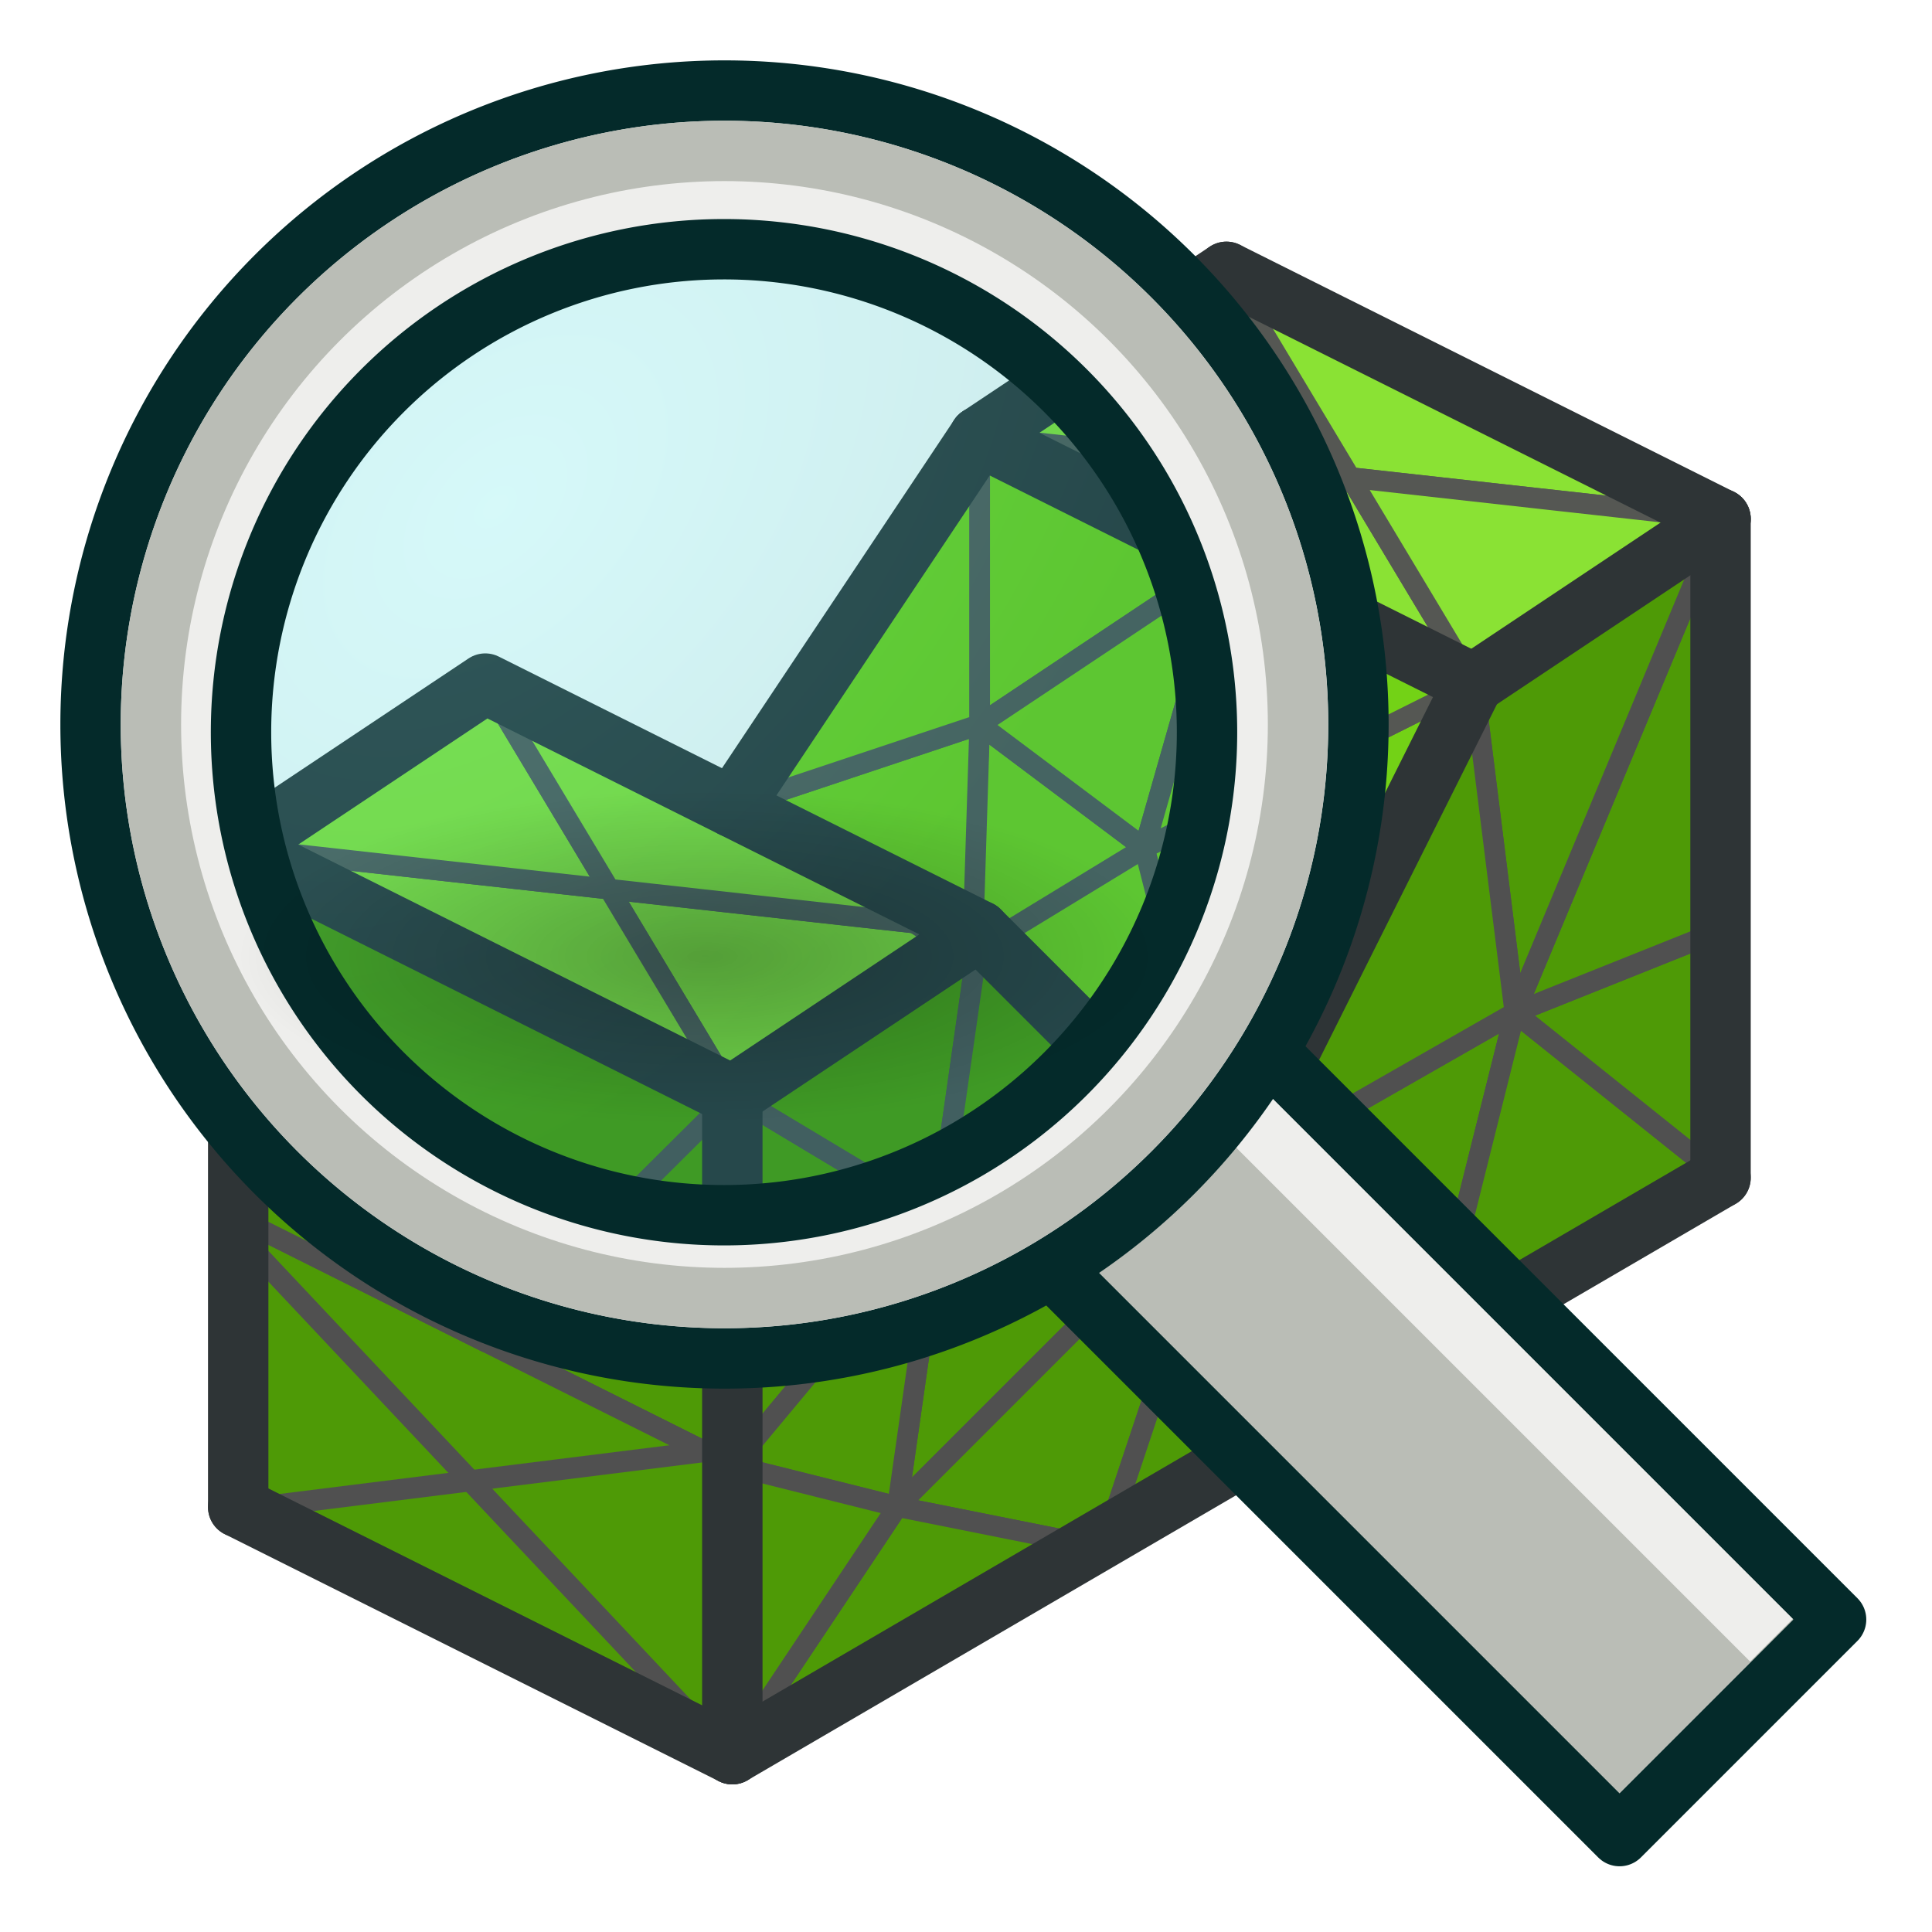 <svg xmlns="http://www.w3.org/2000/svg" xmlns:svg="http://www.w3.org/2000/svg" xmlns:xlink="http://www.w3.org/1999/xlink" id="svg2816" width="64" height="64" version="1.1"><title id="title1624">Mesh_Evaluate_Solid</title><defs id="defs2818"><linearGradient id="linearGradient4114"><stop id="stop4116" offset="0" style="stop-color:#a40000;stop-opacity:1"/><stop id="stop4118" offset="1" style="stop-color:#c00;stop-opacity:1"/></linearGradient><linearGradient id="linearGradient3330"><stop style="stop-color:#729fcf;stop-opacity:1" id="stop3332" offset="0"/><stop style="stop-color:#3465a4;stop-opacity:1" id="stop3334" offset="1"/></linearGradient><linearGradient id="linearGradient3324"><stop id="stop3326" offset="0" style="stop-color:#fce94f;stop-opacity:1"/><stop id="stop3328" offset="1" style="stop-color:#73d216;stop-opacity:1"/></linearGradient><linearGradient id="linearGradient3318"><stop id="stop3320" offset="0" style="stop-color:#fce94f;stop-opacity:1"/><stop id="stop3322" offset="1" style="stop-color:#73d216;stop-opacity:1"/></linearGradient><linearGradient id="linearGradient3312"><stop id="stop3314" offset="0" style="stop-color:#fce94f;stop-opacity:1"/><stop id="stop3316" offset="1" style="stop-color:#73d216;stop-opacity:1"/></linearGradient><linearGradient id="linearGradient3306"><stop id="stop3308" offset="0" style="stop-color:#fce94f;stop-opacity:1"/><stop id="stop3310" offset="1" style="stop-color:#73d216;stop-opacity:1"/></linearGradient><linearGradient id="linearGradient3300"><stop id="stop3302" offset="0" style="stop-color:#fce94f;stop-opacity:1"/><stop id="stop3304" offset="1" style="stop-color:#73d216;stop-opacity:1"/></linearGradient><linearGradient id="linearGradient3294"><stop id="stop3296" offset="0" style="stop-color:#73d216;stop-opacity:1"/><stop id="stop3298" offset="1" style="stop-color:#729fcf;stop-opacity:1"/></linearGradient><linearGradient id="linearGradient3288"><stop id="stop3290" offset="0" style="stop-color:#73d216;stop-opacity:1"/><stop id="stop3292" offset="1" style="stop-color:#729fcf;stop-opacity:1"/></linearGradient><linearGradient id="linearGradient3282"><stop id="stop3284" offset="0" style="stop-color:#73d216;stop-opacity:1"/><stop id="stop3286" offset="1" style="stop-color:#729fcf;stop-opacity:1"/></linearGradient><linearGradient id="linearGradient3276"><stop id="stop3278" offset="0" style="stop-color:#c00;stop-opacity:1"/><stop id="stop3280" offset="1" style="stop-color:#fce94f;stop-opacity:1"/></linearGradient><linearGradient id="linearGradient3270"><stop id="stop3272" offset="0" style="stop-color:#c00;stop-opacity:1"/><stop id="stop3274" offset="1" style="stop-color:#fce94f;stop-opacity:1"/></linearGradient><linearGradient id="linearGradient5722"><stop id="stop5724" offset="0" style="stop-color:#73d216;stop-opacity:1"/><stop id="stop5726" offset="1" style="stop-color:#3465a4;stop-opacity:1"/></linearGradient><linearGradient id="linearGradient5676"><stop style="stop-color:#fce94f;stop-opacity:1" id="stop5678" offset="0"/><stop style="stop-color:#73d216;stop-opacity:1" id="stop5680" offset="1"/></linearGradient><linearGradient id="linearGradient5652"><stop id="stop5654" offset="0" style="stop-color:#fce94f;stop-opacity:1"/><stop id="stop5656" offset="1" style="stop-color:#73d216;stop-opacity:1"/></linearGradient><linearGradient id="linearGradient5646"><stop style="stop-color:#c00;stop-opacity:1" id="stop5648" offset="0"/><stop style="stop-color:#fce94f;stop-opacity:1" id="stop5650" offset="1"/></linearGradient><linearGradient id="linearGradient5606"><stop id="stop5608" offset="0" style="stop-color:#729fcf;stop-opacity:1"/><stop id="stop5610" offset="1" style="stop-color:#3465a4;stop-opacity:1"/></linearGradient><linearGradient id="linearGradient5576"><stop style="stop-color:#73d216;stop-opacity:1" id="stop5578" offset="0"/><stop style="stop-color:#729fcf;stop-opacity:1" id="stop5580" offset="1"/></linearGradient><linearGradient id="linearGradient2269"><stop id="stop5538" offset="0" style="stop-color:#000;stop-opacity:1"/><stop id="stop5540" offset="1" style="stop-color:#000;stop-opacity:0"/></linearGradient><radialGradient id="radialGradient3049" cx="25.188" cy="41.625" r="18.063" fx="25.188" fy="41.625" gradientTransform="matrix(1.199,0,0,0.187,9.603,47.497)" gradientUnits="userSpaceOnUse" xlink:href="#linearGradient2269"/><linearGradient id="linearGradient5550" x1="19.728" x2="21.638" y1="38.574" y2="33.098" gradientTransform="translate(2,2)" gradientUnits="userSpaceOnUse" xlink:href="#linearGradient3276"/><linearGradient id="linearGradient5558" x1="19.145" x2="16.814" y1="38.214" y2="31.731" gradientTransform="translate(2,2)" gradientUnits="userSpaceOnUse" xlink:href="#linearGradient3270"/><linearGradient id="linearGradient5566" x1="19.882" x2="26.189" y1="38.503" y2="39.197" gradientTransform="translate(2,2)" gradientUnits="userSpaceOnUse" xlink:href="#linearGradient5646"/><linearGradient id="linearGradient5574" x1="29.108" x2="31.673" y1="38.921" y2="36.145" gradientTransform="translate(2,2)" gradientUnits="userSpaceOnUse" xlink:href="#linearGradient3294"/><linearGradient id="linearGradient5588" x1="32.312" x2="34.24" y1="41.79" y2="39.562" gradientTransform="translate(2,2)" gradientUnits="userSpaceOnUse" xlink:href="#linearGradient3288"/><linearGradient id="linearGradient5596" x1="34.102" x2="36.356" y1="44.437" y2="42.322" gradientTransform="translate(2,2)" gradientUnits="userSpaceOnUse" xlink:href="#linearGradient3282"/><linearGradient id="linearGradient5604" x1="27.346" x2="31.261" y1="34.844" y2="32.981" gradientTransform="translate(2,2)" gradientUnits="userSpaceOnUse" xlink:href="#linearGradient5576"/><linearGradient id="linearGradient5612" x1="31.98" x2="34.97" y1="35.084" y2="33.275" gradientTransform="translate(2,2)" gradientUnits="userSpaceOnUse" xlink:href="#linearGradient5606"/><linearGradient id="linearGradient5620" x1="33.611" x2="36.116" y1="37.152" y2="35.176" gradientTransform="translate(2,2)" gradientUnits="userSpaceOnUse" xlink:href="#linearGradient3330"/><linearGradient id="linearGradient5658" x1="27.154" x2="29.433" y1="40.265" y2="39.228" gradientTransform="translate(2,2)" gradientUnits="userSpaceOnUse" xlink:href="#linearGradient5652"/><linearGradient id="linearGradient5666" x1="19.642" x2="20.563" y1="31.542" y2="28.802" gradientTransform="translate(2,2)" gradientUnits="userSpaceOnUse" xlink:href="#linearGradient3300"/><linearGradient id="linearGradient5674" x1="17.049" x2="15.03" y1="30.557" y2="28.667" gradientTransform="translate(2,2)" gradientUnits="userSpaceOnUse" xlink:href="#linearGradient3312"/><linearGradient id="linearGradient5688" x1="15.842" x2="14.456" y1="32.224" y2="30.274" gradientTransform="translate(2,2)" gradientUnits="userSpaceOnUse" xlink:href="#linearGradient3318"/><linearGradient id="linearGradient5696" x1="17.667" x2="17.149" y1="30.244" y2="27.201" gradientTransform="translate(2,2)" gradientUnits="userSpaceOnUse" xlink:href="#linearGradient3306"/><linearGradient id="linearGradient5704" x1="24.721" x2="24.214" y1="33.487" y2="29.059" gradientTransform="translate(2,2)" gradientUnits="userSpaceOnUse" xlink:href="#linearGradient5676"/><linearGradient id="linearGradient5712" x1="24.753" x2="28.001" y1="33.891" y2="30.133" gradientTransform="translate(2,2)" gradientUnits="userSpaceOnUse" xlink:href="#linearGradient3324"/><linearGradient id="linearGradient5720" x1="37.336" x2="40.382" y1="45.2" y2="42.78" gradientTransform="translate(2,2)" gradientUnits="userSpaceOnUse" xlink:href="#linearGradient5722"/><linearGradient id="linearGradient4120" x1="-46" x2="-52" y1="30" y2="14" gradientTransform="translate(68,2)" gradientUnits="userSpaceOnUse" xlink:href="#linearGradient4114"/><radialGradient id="radialGradient3163-3" cx="43.783" cy="41.446" r="12.458" fx="43.783" fy="41.446" gradientTransform="matrix(1.043,1.043,-1.686,1.686,40.63,-98.747)" gradientUnits="userSpaceOnUse" xlink:href="#linearGradient3857"/><linearGradient id="linearGradient3857"><stop id="stop3859" offset="0" style="stop-color:#34e0e2;stop-opacity:1"/><stop id="stop3861" offset="1" style="stop-color:#06989a;stop-opacity:1"/></linearGradient><radialGradient id="radialGradient1503-3" cx="24.837" cy="36.421" r="15.645" fx="24.837" fy="36.421" gradientTransform="matrix(0.99,0,0,0.354,-47.951,-44.577)" gradientUnits="userSpaceOnUse" xlink:href="#linearGradient2269"/><linearGradient id="linearGradient5620-1" x1="33.611" x2="36.116" y1="37.152" y2="35.176" gradientTransform="matrix(1.364,0,0,1.364,-92.776,1.273)" gradientUnits="userSpaceOnUse" xlink:href="#linearGradient3330"/><linearGradient id="linearGradient5612-5" x1="31.98" x2="34.97" y1="35.084" y2="33.275" gradientTransform="matrix(1.364,0,0,1.364,-92.776,1.273)" gradientUnits="userSpaceOnUse" xlink:href="#linearGradient3330"/><linearGradient id="linearGradient5604-4" x1="27.346" x2="31.261" y1="34.844" y2="32.981" gradientTransform="matrix(1.364,0,0,1.364,-92.776,1.273)" gradientUnits="userSpaceOnUse" xlink:href="#linearGradient3294"/><linearGradient id="linearGradient5574-9" x1="29.108" x2="31.673" y1="38.921" y2="36.145" gradientTransform="matrix(1.364,0,0,1.364,-92.776,1.273)" gradientUnits="userSpaceOnUse" xlink:href="#linearGradient3294"/><linearGradient id="linearGradient5588-3" x1="32.312" x2="34.24" y1="41.79" y2="39.562" gradientTransform="matrix(1.364,0,0,1.364,-92.776,1.273)" gradientUnits="userSpaceOnUse" xlink:href="#linearGradient3294"/><linearGradient id="linearGradient5658-9" x1="27.154" x2="29.433" y1="40.265" y2="39.228" gradientTransform="matrix(1.364,0,0,1.364,-92.776,1.273)" gradientUnits="userSpaceOnUse" xlink:href="#linearGradient3324"/><linearGradient id="linearGradient5596-2" x1="34.102" x2="36.356" y1="44.437" y2="42.322" gradientTransform="matrix(1.364,0,0,1.364,-92.776,1.273)" gradientUnits="userSpaceOnUse" xlink:href="#linearGradient3294"/><linearGradient id="linearGradient5720-0" x1="37.336" x2="40.382" y1="45.2" y2="42.78" gradientTransform="matrix(1.364,0,0,1.364,-92.776,1.273)" gradientUnits="userSpaceOnUse" xlink:href="#linearGradient5722"/><linearGradient id="linearGradient5566-1" x1="19.882" x2="26.189" y1="38.503" y2="39.197" gradientTransform="matrix(1.364,0,0,1.364,-92.776,1.273)" gradientUnits="userSpaceOnUse" xlink:href="#linearGradient3276"/><linearGradient id="linearGradient5550-7" x1="19.728" x2="21.638" y1="38.574" y2="33.098" gradientTransform="matrix(1.364,0,0,1.364,-92.776,1.273)" gradientUnits="userSpaceOnUse" xlink:href="#linearGradient3276"/><linearGradient id="linearGradient5558-4" x1="19.145" x2="16.814" y1="38.214" y2="31.731" gradientTransform="matrix(1.364,0,0,1.364,-92.776,1.273)" gradientUnits="userSpaceOnUse" xlink:href="#linearGradient3276"/><linearGradient id="linearGradient5688-9" x1="15.842" x2="14.456" y1="32.224" y2="30.274" gradientTransform="matrix(1.364,0,0,1.364,-92.776,1.273)" gradientUnits="userSpaceOnUse" xlink:href="#linearGradient3324"/><linearGradient id="linearGradient5674-6" x1="17.049" x2="15.03" y1="30.557" y2="28.667" gradientTransform="matrix(1.364,0,0,1.364,-92.776,1.273)" gradientUnits="userSpaceOnUse" xlink:href="#linearGradient3324"/><linearGradient id="linearGradient5696-4" x1="17.667" x2="17.149" y1="30.244" y2="27.201" gradientTransform="matrix(1.364,0,0,1.364,-92.776,1.273)" gradientUnits="userSpaceOnUse" xlink:href="#linearGradient3324"/><linearGradient id="linearGradient5666-7" x1="19.642" x2="20.563" y1="31.542" y2="28.802" gradientTransform="matrix(1.364,0,0,1.364,-92.776,1.273)" gradientUnits="userSpaceOnUse" xlink:href="#linearGradient3324"/><linearGradient id="linearGradient5704-2" x1="24.721" x2="24.214" y1="33.487" y2="29.059" gradientTransform="matrix(1.364,0,0,1.364,-92.776,1.273)" gradientUnits="userSpaceOnUse" xlink:href="#linearGradient3324"/><linearGradient id="linearGradient5712-0" x1="24.753" x2="28.001" y1="33.891" y2="30.133" gradientTransform="matrix(1.364,0,0,1.364,-92.776,1.273)" gradientUnits="userSpaceOnUse" xlink:href="#linearGradient3324"/></defs><path style="fill:#00f;fill-opacity:1;stroke:#00f;stroke-width:.098;stroke-linecap:round;stroke-linejoin:round;stroke-miterlimit:4;stroke-dasharray:none;stroke-opacity:1" id="path5141"/><path style="fill:#00f;fill-opacity:1;stroke:#00f;stroke-width:.098;stroke-linecap:round;stroke-linejoin:round;stroke-miterlimit:4;stroke-dasharray:none;stroke-opacity:1" id="path5143"/><g id="g1074"><g id="g1622" transform="matrix(-1,0,0,1,-18.049,-10)"><path style="color:#000;display:inline;overflow:visible;visibility:visible;fill:#8ae234;fill-opacity:1;fill-rule:nonzero;stroke:#555753;stroke-width:.682;stroke-linecap:round;stroke-linejoin:round;stroke-miterlimit:4;stroke-dasharray:none;stroke-opacity:1;marker:none;enable-background:accumulate" id="path4836-7" d="m -50.503,40.818 12.273,-1.364 -4.091,6.818 z"/><path style="color:#000;display:inline;overflow:visible;visibility:visible;fill:#8ae234;fill-opacity:1;fill-rule:nonzero;stroke:#555753;stroke-width:.682;stroke-linecap:round;stroke-linejoin:round;stroke-miterlimit:4;stroke-dasharray:none;stroke-opacity:1;marker:none;enable-background:accumulate" id="path4838-9" d="m -38.231,39.455 12.273,-1.364 -16.364,8.182 z"/><path style="color:#000;display:inline;overflow:visible;visibility:visible;fill:#8ae234;fill-opacity:1;fill-rule:nonzero;stroke:#555753;stroke-width:.682;stroke-linecap:round;stroke-linejoin:round;stroke-miterlimit:4;stroke-dasharray:none;stroke-opacity:1;marker:none;enable-background:accumulate" id="path4840-6" d="m -38.231,39.455 4.091,-6.818 8.182,5.455 z"/><path style="color:#000;display:inline;overflow:visible;visibility:visible;fill:#8ae234;fill-opacity:1;fill-rule:nonzero;stroke:#555753;stroke-width:.682;stroke-linecap:round;stroke-linejoin:round;stroke-miterlimit:4;stroke-dasharray:none;stroke-opacity:1;marker:none;enable-background:accumulate" id="path4842-8" d="m -34.14,32.636 -4.091,6.818 -12.273,1.364 z"/><path style="color:#000;display:inline;overflow:visible;visibility:visible;fill:#4e9a06;fill-opacity:1;fill-rule:nonzero;stroke:#505050;stroke-width:.682;stroke-linecap:round;stroke-linejoin:round;stroke-miterlimit:4;stroke-dasharray:none;stroke-opacity:1;marker:none;enable-background:accumulate" id="path4844-9" d="m -42.322,46.273 16.364,-8.182 -8.182,16.364 z"/><path style="color:#000;display:inline;overflow:visible;visibility:visible;fill:#4e9a06;fill-opacity:1;fill-rule:nonzero;stroke:#505050;stroke-width:.682;stroke-linecap:round;stroke-linejoin:round;stroke-miterlimit:4;stroke-dasharray:none;stroke-opacity:1;marker:none;enable-background:accumulate" id="path4846-1" d="m -42.554,51.679 0.232,-5.406 8.172,8.111 z"/><path style="color:#000;display:inline;overflow:visible;visibility:visible;fill:#4e9a06;fill-opacity:1;fill-rule:nonzero;stroke:#505050;stroke-width:.682;stroke-linecap:round;stroke-linejoin:round;stroke-miterlimit:4;stroke-dasharray:none;stroke-opacity:1;marker:none;enable-background:accumulate" id="path4848-8" d="m -49.14,50.364 6.818,-4.091 v 12.273 z"/><path style="color:#000;display:inline;overflow:visible;visibility:visible;fill:#4e9a06;fill-opacity:1;fill-rule:nonzero;stroke:#505050;stroke-width:.682;stroke-linecap:round;stroke-linejoin:round;stroke-miterlimit:4;stroke-dasharray:none;stroke-opacity:1;marker:none;enable-background:accumulate" id="path4850-5" d="m -50.503,40.818 8.182,5.455 -6.818,4.091 z"/><path style="color:#000;display:inline;overflow:visible;visibility:visible;fill:#4e9a06;fill-opacity:1;fill-rule:nonzero;stroke:#505050;stroke-width:.682;stroke-linecap:round;stroke-linejoin:round;stroke-miterlimit:4;stroke-dasharray:none;stroke-opacity:1;marker:none;enable-background:accumulate" id="path4852-1" d="m -58.685,49 8.182,-8.182 1.364,9.545 z"/><path style="color:#000;display:inline;overflow:visible;visibility:visible;fill:#4e9a06;fill-opacity:1;fill-rule:nonzero;stroke:#505050;stroke-width:.682;stroke-linecap:round;stroke-linejoin:round;stroke-miterlimit:4;stroke-dasharray:none;stroke-opacity:1;marker:none;enable-background:accumulate" id="path4854-3" d="m -58.685,49 9.545,1.364 1.364,9.545 z"/><path style="color:#000;display:inline;overflow:visible;visibility:visible;fill:#4e9a06;fill-opacity:1;fill-rule:nonzero;stroke:#505050;stroke-width:.682;stroke-linecap:round;stroke-linejoin:round;stroke-miterlimit:4;stroke-dasharray:none;stroke-opacity:1;marker:none;enable-background:accumulate" id="path4856-7" d="m -49.14,50.364 6.818,8.182 -5.455,1.364 z"/><path style="color:#000;display:inline;overflow:visible;visibility:visible;fill:#4e9a06;fill-opacity:1;fill-rule:nonzero;stroke:#505050;stroke-width:.682;stroke-linecap:round;stroke-linejoin:round;stroke-miterlimit:4;stroke-dasharray:none;stroke-opacity:1;marker:none;enable-background:accumulate" id="path4858-4" d="m -58.685,49 10.909,10.909 -6.818,1.364 z"/><path style="color:#000;display:inline;overflow:visible;visibility:visible;fill:#4e9a06;fill-opacity:1;fill-rule:nonzero;stroke:#505050;stroke-width:.682;stroke-linecap:round;stroke-linejoin:round;stroke-miterlimit:4;stroke-dasharray:none;stroke-opacity:1;marker:none;enable-background:accumulate" id="path4860-3" d="m -54.594,61.273 6.818,-1.364 5.455,8.182 z"/><path style="color:#000;display:inline;overflow:visible;visibility:visible;fill:#4e9a06;fill-opacity:1;fill-rule:nonzero;stroke:#505050;stroke-width:.682;stroke-linecap:round;stroke-linejoin:round;stroke-miterlimit:4;stroke-dasharray:none;stroke-opacity:1;marker:none;enable-background:accumulate" id="path4862-4" d="m -47.776,59.909 5.455,-1.364 v 9.545 z"/><path style="color:#000;display:inline;overflow:visible;visibility:visible;fill:#4e9a06;fill-opacity:1;fill-rule:nonzero;stroke:#505050;stroke-width:.682;stroke-linecap:round;stroke-linejoin:round;stroke-miterlimit:4;stroke-dasharray:none;stroke-opacity:1;marker:none;enable-background:accumulate" id="path4864-2" d="m -42.322,51.727 8.182,2.727 -8.182,4.091 z"/><path style="color:#000;display:inline;overflow:visible;visibility:visible;fill:#4e9a06;fill-opacity:1;fill-rule:nonzero;stroke:#505050;stroke-width:.682;stroke-linecap:round;stroke-linejoin:round;stroke-miterlimit:4;stroke-dasharray:none;stroke-opacity:1;marker:none;enable-background:accumulate" id="path4866-6" d="m -42.322,58.545 16.364,-8.182 v 9.545 l -16.364,8.182 z"/><path style="color:#000;display:inline;overflow:visible;visibility:visible;fill:#4e9a06;fill-opacity:1;fill-rule:nonzero;stroke:#505050;stroke-width:.682;stroke-linecap:round;stroke-linejoin:round;stroke-miterlimit:4;stroke-dasharray:none;stroke-opacity:1;marker:none;enable-background:accumulate" id="path4868-3" d="m -25.958,38.091 v 12.273 l -8.182,4.091 z"/><path style="color:#000;display:inline;overflow:visible;visibility:visible;fill:#4e9a06;fill-opacity:1;fill-rule:nonzero;stroke:#505050;stroke-width:.682;stroke-linecap:round;stroke-linejoin:round;stroke-miterlimit:4;stroke-dasharray:none;stroke-opacity:1;marker:none;enable-background:accumulate" id="path4870-4" d="m -65.503,54.455 6.818,-5.455 4.091,12.273 z"/><path style="color:#000;display:inline;overflow:visible;visibility:visible;fill:#4e9a06;fill-opacity:1;fill-rule:nonzero;stroke:#505050;stroke-width:.682;stroke-linecap:round;stroke-linejoin:round;stroke-miterlimit:4;stroke-dasharray:none;stroke-opacity:1;marker:none;enable-background:accumulate" id="path4872-7" d="m -68.231,43.545 9.545,5.455 -6.818,5.455 z"/><path style="color:#000;display:inline;overflow:visible;visibility:visible;fill:#4e9a06;fill-opacity:1;fill-rule:nonzero;stroke:#505050;stroke-width:.682;stroke-linecap:round;stroke-linejoin:round;stroke-miterlimit:4;stroke-dasharray:none;stroke-opacity:1;marker:none;enable-background:accumulate" id="path4874-2" d="m -75.049,49 6.818,-5.455 2.727,10.909 z"/><path style="color:#000;display:inline;overflow:visible;visibility:visible;fill:#4e9a06;fill-opacity:1;fill-rule:nonzero;stroke:#505050;stroke-width:.682;stroke-linecap:round;stroke-linejoin:round;stroke-miterlimit:4;stroke-dasharray:none;stroke-opacity:1;marker:none;enable-background:accumulate" id="path4876-4" d="m -75.049,40.818 6.818,2.727 -6.818,5.455 z"/><path style="color:#000;display:inline;overflow:visible;visibility:visible;fill:#4e9a06;fill-opacity:1;fill-rule:nonzero;stroke:#505050;stroke-width:.682;stroke-linecap:round;stroke-linejoin:round;stroke-miterlimit:4;stroke-dasharray:none;stroke-opacity:1;marker:none;enable-background:accumulate" id="path4878-4" d="M -75.049,40.818 V 27.182 l 6.818,16.364 z"/><path style="color:#000;display:inline;overflow:visible;visibility:visible;fill:#4e9a06;fill-opacity:1;fill-rule:nonzero;stroke:#505050;stroke-width:.682;stroke-linecap:round;stroke-linejoin:round;stroke-miterlimit:4;stroke-dasharray:none;stroke-opacity:1;marker:none;enable-background:accumulate" id="path4880-8" d="m -75.049,27.182 8.182,5.455 -1.364,10.909 z"/><path style="color:#000;display:inline;overflow:visible;visibility:visible;fill:#4e9a06;fill-opacity:1;fill-rule:nonzero;stroke:#505050;stroke-width:.682;stroke-linecap:round;stroke-linejoin:round;stroke-miterlimit:4;stroke-dasharray:none;stroke-opacity:1;marker:none;enable-background:accumulate" id="path4882-9" d="m -68.231,43.545 1.364,-10.909 8.182,16.364 v 0 z"/><path style="color:#000;display:inline;overflow:visible;visibility:visible;fill:#73d216;fill-opacity:1;fill-rule:nonzero;stroke:#555753;stroke-width:.682;stroke-linecap:round;stroke-linejoin:round;stroke-miterlimit:4;stroke-dasharray:none;stroke-opacity:1;marker:none;enable-background:accumulate" id="path4884-8" d="m -66.867,32.636 10.909,5.455 -2.727,10.909 z"/><path style="color:#000;display:inline;overflow:visible;visibility:visible;fill:#73d216;fill-opacity:1;fill-rule:nonzero;stroke:#555753;stroke-width:.682;stroke-linecap:round;stroke-linejoin:round;stroke-miterlimit:4;stroke-dasharray:none;stroke-opacity:1;marker:none;enable-background:accumulate" id="path4886-3" d="m -58.362,47.558 2.404,-9.467 5.455,2.727 z"/><path style="color:#000;display:inline;overflow:visible;visibility:visible;fill:#73d216;fill-opacity:1;fill-rule:nonzero;stroke:#555753;stroke-width:.682;stroke-linecap:round;stroke-linejoin:round;stroke-miterlimit:4;stroke-dasharray:none;stroke-opacity:1;marker:none;enable-background:accumulate" id="path4888-6" d="m -55.958,38.091 5.455,-4.091 0.324,7.614 z"/><path style="color:#000;display:inline;overflow:visible;visibility:visible;fill:#73d216;fill-opacity:1;fill-rule:nonzero;stroke:#555753;stroke-width:.682;stroke-linecap:round;stroke-linejoin:round;stroke-miterlimit:4;stroke-dasharray:none;stroke-opacity:1;marker:none;enable-background:accumulate" id="path4890-2" d="m -50.503,34 8.182,2.727 -7.935,5.078 z"/><path style="color:#000;display:inline;overflow:visible;visibility:visible;fill:#73d216;fill-opacity:1;fill-rule:nonzero;stroke:#555753;stroke-width:.682;stroke-linecap:round;stroke-linejoin:round;stroke-miterlimit:4;stroke-dasharray:none;stroke-opacity:1;marker:none;enable-background:accumulate" id="path4892-0" d="m -50.503,34 v -9.545 l 8.182,12.273 z"/><path style="color:#000;display:inline;overflow:visible;visibility:visible;fill:#73d216;fill-opacity:1;fill-rule:nonzero;stroke:#555753;stroke-width:.682;stroke-linecap:round;stroke-linejoin:round;stroke-miterlimit:4;stroke-dasharray:none;stroke-opacity:1;marker:none;enable-background:accumulate" id="path4894-7" d="m -58.685,28.545 8.182,-4.091 v 9.545 z"/><path style="color:#000;display:inline;overflow:visible;visibility:visible;fill:#73d216;fill-opacity:1;fill-rule:nonzero;stroke:#555753;stroke-width:.682;marker:none;enable-background:accumulate" id="path4896-5" d="m -58.685,28.545 8.182,5.455 -5.455,4.091 z"/><path style="color:#000;display:inline;overflow:visible;visibility:visible;fill:#73d216;fill-opacity:1;fill-rule:nonzero;stroke:#555753;stroke-width:.682;stroke-linecap:round;stroke-linejoin:round;stroke-miterlimit:4;stroke-dasharray:none;stroke-opacity:1;marker:none;enable-background:accumulate" id="path4898-9" d="m -66.867,32.636 8.182,-4.091 2.727,9.545 z"/><path style="color:#000;display:inline;overflow:visible;visibility:visible;fill:#8ae234;fill-opacity:1;fill-rule:nonzero;stroke:#555753;stroke-width:.682;stroke-linecap:round;stroke-linejoin:round;stroke-miterlimit:4;stroke-dasharray:none;stroke-opacity:1;marker:none;enable-background:accumulate" id="path4900-1" d="m -62.776,25.818 12.273,-1.364 -8.182,4.091 z"/><path style="color:#000;display:inline;overflow:visible;visibility:visible;fill:#8ae234;fill-opacity:1;fill-rule:nonzero;stroke:#555753;stroke-width:.682;stroke-linecap:round;stroke-linejoin:round;stroke-miterlimit:4;stroke-dasharray:none;stroke-opacity:1;marker:none;enable-background:accumulate" id="path4902-7" d="m -58.685,19 8.182,5.455 -12.273,1.364 z"/><path style="color:#000;display:inline;overflow:visible;visibility:visible;fill:#8ae234;fill-opacity:1;fill-rule:nonzero;stroke:#555753;stroke-width:.682;stroke-linecap:round;stroke-linejoin:round;stroke-miterlimit:4;stroke-dasharray:none;stroke-opacity:1;marker:none;enable-background:accumulate" id="path4904-3" d="m -58.685,19 -4.091,6.818 -12.273,1.364 z"/><path style="color:#000;display:inline;overflow:visible;visibility:visible;fill:#8ae234;fill-opacity:1;fill-rule:nonzero;stroke:#555753;stroke-width:.682;stroke-linecap:round;stroke-linejoin:round;stroke-miterlimit:4;stroke-dasharray:none;stroke-opacity:1;marker:none;enable-background:accumulate" id="path4906-9" d="m -66.867,32.636 4.091,-6.818 4.091,2.727 z"/><path style="color:#000;display:inline;overflow:visible;visibility:visible;fill:#8ae234;fill-opacity:1;fill-rule:nonzero;stroke:#555753;stroke-width:.682;stroke-linecap:round;stroke-linejoin:round;stroke-miterlimit:4;stroke-dasharray:none;stroke-opacity:1;marker:none;enable-background:accumulate" id="path4908-8" d="m -75.049,27.182 12.273,-1.364 -4.091,6.818 z"/></g><path style="fill:none;stroke:#505050;stroke-width:.7;stroke-linecap:butt;stroke-linejoin:miter;stroke-opacity:1;stroke-miterlimit:4;stroke-dasharray:none" id="path998" d="M 24,48 8,50"/><path id="path998-5" d="M 24,58 8,41" style="fill:none;stroke:#505050;stroke-width:.7;stroke-linecap:butt;stroke-linejoin:miter;stroke-miterlimit:4;stroke-dasharray:none;stroke-opacity:1"/><g style="display:inline;stroke-width:1.467;stroke-miterlimit:4;stroke-dasharray:none" id="layer7" transform="matrix(-1.364,0,0,1.364,77.455,-11.455)"><path id="path3100" d="M 15,21 V 37" style="display:inline;fill:none;stroke:#2e3436;stroke-width:1.467;stroke-linecap:round;stroke-linejoin:round;stroke-miterlimit:4;stroke-dasharray:none;stroke-opacity:1"/><path id="path3108" d="m 45,25 -12,6 6,4 12,-6 z m 6,4 V 42.53 45 Z" style="display:inline;fill:none;stroke:#2e3436;stroke-width:1.467;stroke-linecap:round;stroke-linejoin:round;stroke-miterlimit:4;stroke-dasharray:none;stroke-opacity:1"/><path id="path3114" d="M 39,51 51,45" style="display:inline;fill:none;stroke:#2e3436;stroke-width:1.467;stroke-linecap:round;stroke-linejoin:round;stroke-miterlimit:4;stroke-dasharray:none;stroke-opacity:1"/><path id="path3120" d="M 39,51 15,37" style="display:inline;fill:none;stroke:#2e3436;stroke-width:1.467;stroke-linecap:round;stroke-linejoin:round;stroke-miterlimit:4;stroke-dasharray:none;stroke-opacity:1"/><path id="path3122" d="m 15,21 6,4" style="display:inline;fill:none;stroke:#2e3436;stroke-width:1.467;stroke-linecap:round;stroke-linejoin:round;stroke-miterlimit:4;stroke-dasharray:none;stroke-opacity:1"/><path id="path3134" d="M 15,21 27,15" style="display:inline;fill:none;stroke:#2e3436;stroke-width:1.467;stroke-linecap:round;stroke-linejoin:round;stroke-miterlimit:4;stroke-dasharray:none;stroke-opacity:1"/><path id="path3136" d="M 33,19 27,15" style="display:inline;fill:none;stroke:#2e3436;stroke-width:1.467;stroke-linecap:round;stroke-linejoin:round;stroke-miterlimit:4;stroke-dasharray:none;stroke-opacity:1"/><path id="path3116" d="m 21,25 6,12" style="display:inline;fill:none;stroke:#2e3436;stroke-width:1.467;stroke-linecap:round;stroke-linejoin:round;stroke-miterlimit:4;stroke-dasharray:none;stroke-opacity:1"/><path id="path3118" d="m 33,31 -6,6" style="display:inline;fill:none;stroke:#2e3436;stroke-width:1.467;stroke-linecap:round;stroke-linejoin:round;stroke-miterlimit:4;stroke-dasharray:none;stroke-opacity:1"/><path id="path3126" d="M 39,51 V 35" style="display:inline;fill:none;stroke:#2e3436;stroke-width:1.467;stroke-linecap:round;stroke-linejoin:round;stroke-miterlimit:4;stroke-dasharray:none;stroke-opacity:1"/><path id="path3130" d="M 33,19 21,25" style="display:inline;fill:none;stroke:#2e3436;stroke-width:1.467;stroke-linecap:round;stroke-linejoin:round;stroke-miterlimit:4;stroke-dasharray:none;stroke-opacity:1"/><path id="path3106" d="m 33,19 6,9" style="display:inline;fill:none;stroke:#2e3436;stroke-width:1.467;stroke-linecap:round;stroke-linejoin:round;stroke-miterlimit:4;stroke-dasharray:none;stroke-opacity:1"/></g><ellipse id="path3055-5" cx="23.454" cy="23.803" rx="21" ry="21" style="opacity:.205;fill:url(#radialGradient3163-3);fill-opacity:1;stroke:none;stroke-width:2;stroke-linecap:round;stroke-linejoin:round;stroke-miterlimit:4;stroke-dasharray:none;stroke-dashoffset:2.04;stroke-opacity:1"/><path id="rect3057" d="m 32.131,39.304 7.173,-7.173 21.519,21.519 -7.173,7.173 z" style="fill:#babdb6;fill-opacity:1;stroke:#042a2a;stroke-width:2;stroke-linecap:round;stroke-linejoin:round;stroke-miterlimit:4;stroke-dashoffset:2.04;stroke-opacity:1"/><path id="path3865" d="M 58.681,54.333 40.749,36.401" style="fill:none;stroke:#eeeeec;stroke-width:2;stroke-linecap:butt;stroke-linejoin:miter;stroke-opacity:1"/><path style="fill:#eeeeec;fill-opacity:1;stroke:#042a2a;stroke-width:2;stroke-linecap:round;stroke-linejoin:round;stroke-miterlimit:4;stroke-dasharray:none;stroke-dashoffset:2.04;stroke-opacity:1" id="path3055" d="M 24,3 A 21,21 0 0 0 3,24 21,21 0 0 0 24,45 21,21 0 0 0 45,24 21,21 0 0 0 24,3 Z m -0.016,5.256 a 16,16 0 0 1 16,16 16,16 0 0 1 -16,16 16,16 0 0 1 -16,-16 16,16 0 0 1 16,-16 z"/><circle id="path3055-1" cx="23.999" cy="23.999" r="19" style="fill:none;stroke:#babdb6;stroke-width:2;stroke-linecap:round;stroke-linejoin:round;stroke-miterlimit:4;stroke-dasharray:none;stroke-dashoffset:2.04;stroke-opacity:1"/><ellipse id="path8660" cx="-23.363" cy="-31.679" rx="15.488" ry="5.54" transform="scale(-1)" style="color:#000;display:inline;overflow:visible;visibility:visible;opacity:.255;fill:url(#radialGradient1503-3);fill-opacity:1;fill-rule:evenodd;stroke:none;stroke-width:1;marker:none"/></g></svg>